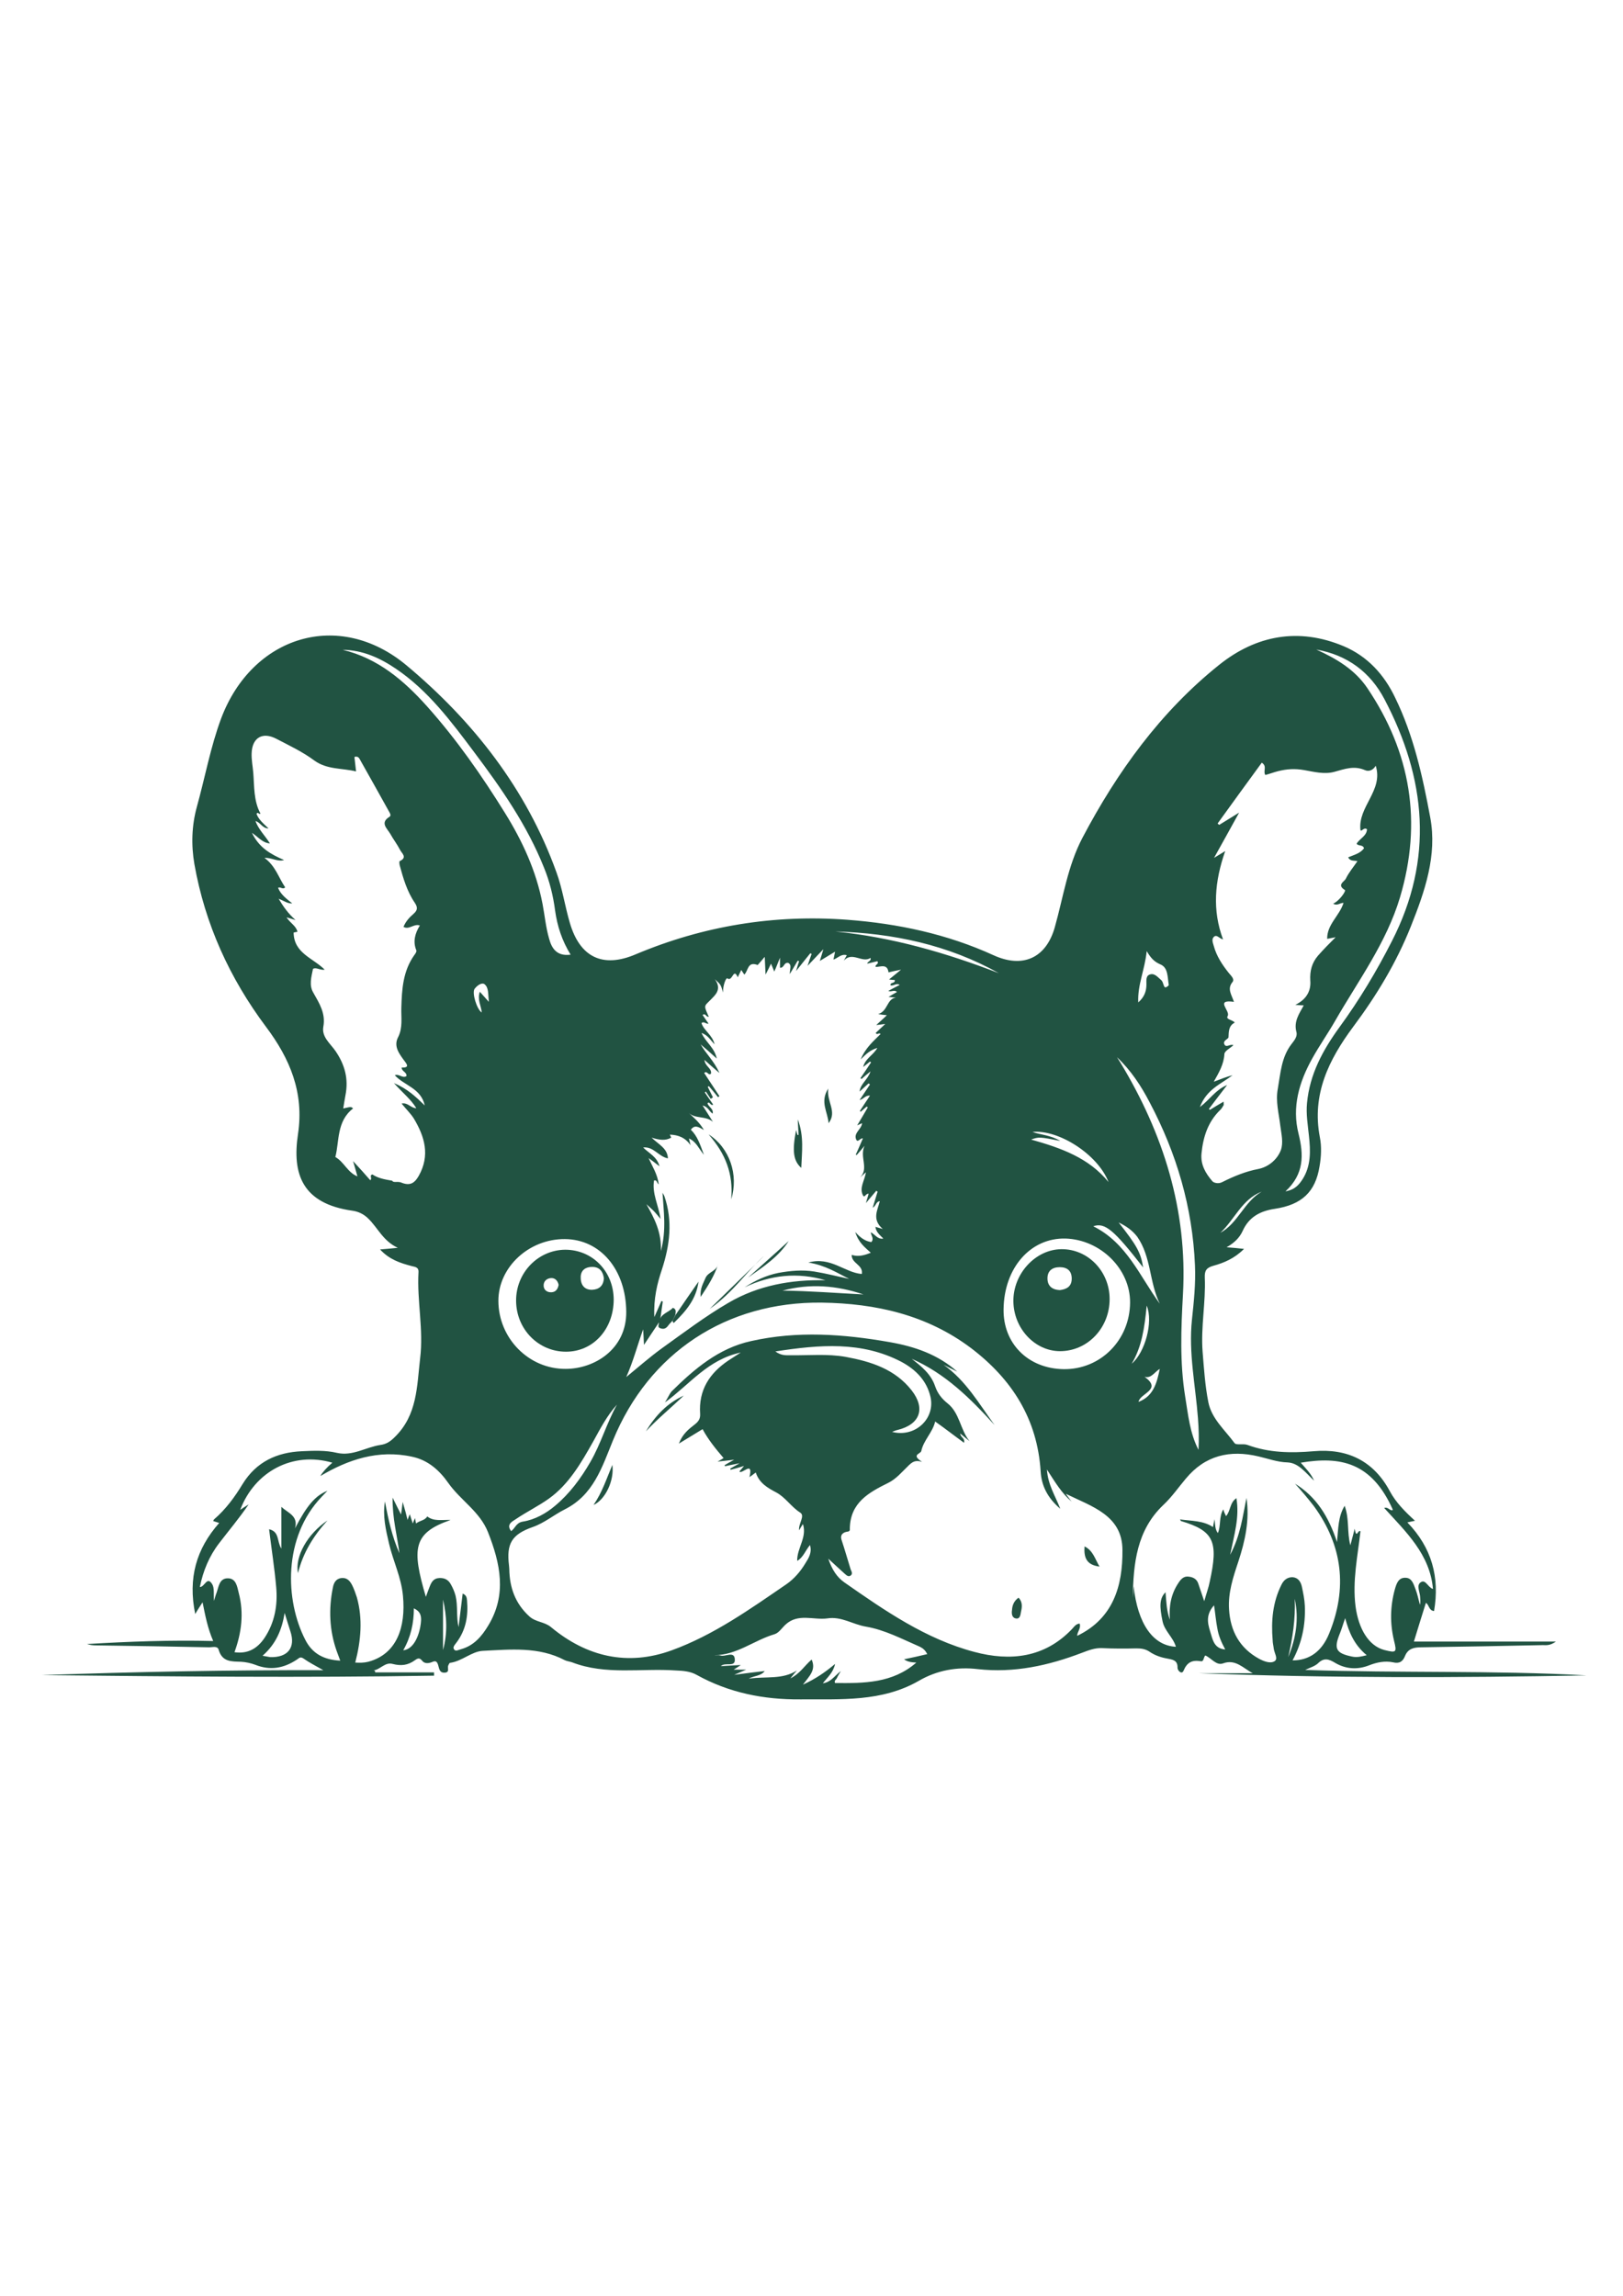<?xml version="1.0" encoding="utf-8"?>
<!-- Generator: Adobe Illustrator 24.2.3, SVG Export Plug-In . SVG Version: 6.00 Build 0)  -->
<svg version="1.1" id="Layer_1" xmlns="http://www.w3.org/2000/svg" xmlns:xlink="http://www.w3.org/1999/xlink" x="0px" y="0px"
	 viewBox="0 0 595.3 841.9" style="enable-background:new 0 0 595.3 841.9; fill: #215342;" xml:space="preserve">
<g>
	<path d="M137.6,613.3c7.2,0,14.4,0,21.6,0c0,0.4,0,0.8,0,1.2c-48,0.8-95.9,0.3-143.9-0.2c34.3-1.2,68.6-1.9,103.3-1.8
		c-2.8-1.6-5.2-2.8-7.3-4.3c-1.2-0.8-1.6-0.1-2.4,0.4c-4.8,3.2-9.8,4.1-15.3,1.9c-1.6-0.6-3.5-1-5.2-1.1c-3.5-0.1-6.9,0.1-8.2-4.4
		c-0.4-1.5-2.2-0.9-3.4-0.9c-13.8-0.3-27.6-0.5-41.5-0.7c-1.1,0-2.2-0.1-3.4-0.5c15.3-0.9,30.6-1.5,46.3-1.1
		c-2-4.6-2.9-9.2-3.9-14.2c-0.9,1.4-1.6,2.4-2.7,4.3c-2.7-13.2,0.4-23.9,8.8-33.4c-0.9-0.3-1.5-0.5-2.2-0.7c0.1-0.3,0.2-0.5,0.3-0.6
		c4.3-3.7,7.6-8.2,10.5-13c5-8.1,12.5-11.6,21.7-12c4.3-0.2,8.7-0.4,12.9,0.6c5.7,1.3,10.6-2.1,15.9-2.9c2.2-0.3,3.6-1.2,5.3-2.9
		c8.3-8.1,8.1-18.6,9.3-28.9c1.3-10.6-1.2-21-0.6-31.6c0.1-1.9-1.4-1.9-2.5-2.2c-4.2-1.1-8.2-2.4-11.6-6.1c2.2-0.2,3.8-0.3,6.5-0.6
		c-5.4-2.5-7.3-7.3-10.8-10.7c-1.6-1.6-3.6-2.6-5.8-2.9c-18.5-2.6-22.2-13.5-20-28.1c2.3-15.3-3-27.7-11.7-39.3
		c-13.4-17.9-22.4-37.7-26.3-59.7c-1.2-7-1-14.1,0.9-21c3-10.8,5-21.9,8.9-32.4c11.4-30.3,43.2-40.2,68-19.5
		c24.4,20.4,44,45.3,55,75.9c2.2,6,3.1,12.4,4.9,18.5c3.7,12.7,12.1,16.7,24.1,11.6c24.9-10.5,50.9-14.7,77.7-12.7
		c18.5,1.4,36.5,5.2,53.6,13c10.7,4.9,19.3,1.1,22.5-10.3c3.1-11,4.7-22.4,10.1-32.7c12.8-24.3,28.7-46.3,50.2-63.5
		c13.5-10.8,29.1-13.8,45.7-6.8c8.7,3.7,14.8,10.4,18.8,18.8c6.8,13.9,10.1,28.9,12.9,44c2.6,13.9-2,27.1-7.1,39.9
		c-5.3,13.3-12.6,25.4-21.2,36.9c-8.9,12-15.2,24.7-12.2,40.4c0.7,3.5,0.5,7.2-0.1,10.7c-1.5,9.4-6.5,14.1-16.4,15.6
		c-5.4,0.8-9.5,3-11.8,8.1c-1.1,2.4-2.9,4.3-5.9,6c2.4,0.2,4,0.3,6.4,0.6c-3.5,3.5-7.3,5.1-11.3,6.2c-2.5,0.7-3.2,1.8-3.1,4.3
		c0.4,9.1-1.5,18.1-0.8,27.2c0.5,6.2,0.9,12.4,2.1,18.5c1.2,6.1,6.1,10.2,9.6,15c0.6,0.9,3.3,0.1,4.8,0.7c7.9,2.9,15.9,3,24.2,2.3
		c12.4-1.1,22,3.5,28,14.7c2.2,4.1,5.5,7.4,9.2,10.8c-1.1,0.2-1.8,0.4-2.8,0.6c9,9.3,11.9,20.1,9.8,32.5c-2-0.2-1.7-2.2-3-3
		c-1.4,4.5-2.8,8.9-4.4,14.2c17.3,0,34.1,0,52.1,0c-2.3,1.6-3.6,1.3-4.8,1.3c-14.9,0.3-29.7,0.6-44.6,0.8c-2.8,0-4.9,0.5-6,3.3
		c-0.8,1.9-2,2.8-4.4,2.2c-2.9-0.6-5.9,0-8.7,1.1c-4.3,1.7-8.6,1.4-12.5-0.9c-2.3-1.4-4.1-2-6.3,0.2c-1.1,1-2.7,1.5-4.7,2.4
		c34.7,1.2,69,0.1,103.2,2c-47.5,0.9-94.9,1-142.4-0.8c6.7,0,13.4,0,20,0c-3.5-1.8-6.3-5.3-10.9-3.6c-2.5,0.9-4.2-1.9-6.5-2.9
		c-0.7,0.6-0.5,2.4-1.7,2.1c-3.2-0.5-5,0.4-6.3,3.5c-0.6,1.5-2.2,0-2.2-1.1c0.1-2.9-2-3-3.9-3.4c-2.3-0.4-4.5-1.2-6.4-2.5
		c-1.5-1-3-1.2-4.8-1.2c-4.2,0.1-8.4,0.1-12.6-0.1c-2.7-0.1-4.9,0.8-7.3,1.7c-12.3,4.7-24.9,7.5-38.3,6c-7.5-0.9-14.9,0.4-21.6,4.3
		c-13.6,7.8-28.6,6.7-43.5,6.8c-13.4,0.1-26.1-2.4-38-9c-2.3-1.3-5-1.5-7.6-1.6c-12.7-0.9-25.7,1.8-38.1-3c-0.9-0.3-1.9-0.4-2.7-0.8
		c-9.5-5-19.9-3.9-30-3.4c-4.1,0.2-7.6,3.8-12,4.4c-0.3,0-0.5,0.6-0.7,1c-0.4,0.9,0.7,2.5-1.3,2.6c-2,0.1-2-1.6-2.4-2.8
		c-0.4-1.3-0.9-1.7-2.2-1.1c-1.2,0.5-2.7,0.7-3.6-0.4c-1-1.3-1.7-1-2.8-0.2c-2.5,1.8-5,2.1-8.1,1.3c-2.8-0.8-4.6,2.2-7.2,2.4
		C137.6,612.5,137.6,612.9,137.6,613.3z M241.6,434.3c-0.7-0.3-0.5-1.7-1.7-1.4c-0.8,4.7,1.6,9,2.4,14.1c-1.2-1.4-1.9-2.3-2.7-3.1
		c-0.8-0.8-1.7-1.5-2.5-2.3c2.9,5.2,5.6,10.2,5.3,17.2c2.1-7.8,1-14.6,0.6-21.4c0.2,0.4,0.5,0.8,0.7,1.3c3.1,9,2,17.9-0.9,26.8
		c-1.8,5.3-3.1,10.8-2.8,17.5c1.1-2.5,1.9-4.2,2.6-5.9c0.2,0.1,0.3,0.1,0.5,0.2c-0.3,2.4-0.7,4.7-1,7.1c-0.1,0.1-0.2,0.3-0.3,0.4
		c-1.7,2.6-3.5,5.2-5.6,8.4c-0.1-2.4-0.2-4.1-0.3-5.7c-2.1,5.8-3.6,11.7-6.2,17.5c4.5-3.7,8.6-7.3,13-10.5
		c8.1-5.8,16-11.8,24.6-16.8c10.8-6.3,22.9-8.5,35.5-8.2c-10.2-3-20.1-2-29.7,2.6c3.9-2.5,7.9-4.4,12.4-5.3
		c4.4-0.8,8.8-1.2,13.2-0.5c4.3,0.7,8.5,1.8,12.8,2.7c-4.5-2.2-8.7-5-15-6c8.2-2.3,13.3,3.7,19.6,4.2c0.6-3.4-3.8-3.8-3.7-7
		c2.5,0.8,4.8,0.1,7-0.8c-2.2-2-4.5-3.7-5.7-7.6c2.1,2.4,3.9,3.4,5.9,3.7c1.1-1.3-0.1-2.3-0.2-3.6c1.6,0.8,2.5,2.7,4.6,2.3
		c-1.3-1.3-2.7-2.4-2.9-4.3c0.7,0.2,1.2,0.4,2.7,0.8c-4.1-3.5-1.9-6.9-1.1-10.2c-1.5,0.2-1.3,1.7-2.6,2.4c0.7-2.2,1.2-4.1,1.8-5.9
		c-0.2-0.1-0.3-0.2-0.5-0.3c-1,1.2-2,2.4-3.8,4.5c0.6-1.9,0.8-2.7,1-3.4c-1-0.3-1.5,1.8-2.1,0.5c-1.4-2.8,0.7-5.4,1.1-8.4
		c-0.8,0.7-1.4,1.3-2.1,1.9c3.3-3.4-0.3-7.4,1.6-11.6c-1.3,1.6-2.1,2.5-2.9,3.4c-0.1-0.1-0.2-0.1-0.3-0.2c0.9-1.9,1.7-3.9,2.6-5.9
		c-0.9-0.3-1.8,1.6-2.4,0.5c-1.2-2.5,1.9-3.8,2.1-6.1c-0.5,0.2-0.9,0.4-1.8,0.8c1.5-2.5,2.7-4.5,3.9-6.6c-0.1-0.1-0.3-0.2-0.4-0.3
		c-0.7,0.6-1.5,1.3-2.2,1.9c-0.1-0.1-0.2-0.2-0.3-0.3c1.2-1.8,2.4-3.7,3.7-5.6c-1.7-0.2-2.3,1.3-3.8,1.6c1.4-2.1,2.6-3.9,3.8-5.7
		c-0.2-0.1-0.3-0.3-0.5-0.4c-1,0.9-2.1,1.9-3.3,3c0.3-2.9,3-4.3,4-7.4c-1.5,1.2-2.4,2-3.3,2.8c-0.1-0.1-0.2-0.2-0.4-0.3
		c1.3-1.9,2.6-3.8,3.9-5.8c-0.1-0.1-0.3-0.2-0.4-0.3c-0.7,0.6-1.5,1.2-2.5,2c0.8-3.2,3.7-4.3,5.2-7c-2.6,0.8-4,2.1-6.1,4.2
		c1.8-4.3,4.7-6.7,7.3-9.3c-0.7-0.7-1.2,0.6-1.8-0.4c1-1,2.1-1.9,3.5-3.3c-1.4,0.2-2.2,0.3-3.3,0.4c1.4-1.3,2.6-2.3,3.9-3.6
		c-1.2-0.1-1.9-0.2-3.2-0.4c3.6-1.1,3.1-5.5,6.5-6.1c-0.7,0-1.5-0.1-2.7-0.2c1.3-0.8,2.2-1.3,3.1-1.8c-1-1-2,0.1-3.2-0.4
		c1.5-0.8,2.8-1.5,4.2-2.2c-1.3-0.9-2.3,0.6-3.4,0.1c-0.1-1.2,1.8-0.5,1.6-1.9c-0.6,0-1.2-0.1-2.1-0.2c1.5-1.2,2.7-2.2,4.4-3.6
		c-2,0.4-3.5,0.7-4.6,1c-0.4-3.3-2.9-2-4.7-2c-0.4-0.9,1.4-1,0.6-2.1c-1.2,0.3-2.4,0.6-3.7,0.9c0.1-0.9,1.6-0.9,1.2-2.1
		c-3.1,2-6.7-2.5-9.8,1c0.3-0.6,0.7-1.2,1.1-2c-2.1-0.6-3.3,1.1-4.9,1.6c0.2-1,0.4-1.8,0.6-2.9c-1.9,1.2-3.5,2.1-5.6,3.4
		c0.5-1.5,0.7-2.3,1.3-4.3c-2.3,2.4-3.8,4-5.8,6.1c0.6-1.9,1.1-3.2,1.5-4.4c-0.2-0.1-0.3-0.1-0.5-0.2c-1.5,1.9-3.1,3.8-5.2,6.5
		c0.5-1.8,0.8-2.7,1.1-3.6c-0.2-0.1-0.4-0.1-0.5-0.2c-0.9,1.5-1.8,3.1-2.9,4.9c-0.1-1.7,0.9-3.3-0.6-4.1c-1.7-0.2-1.4,1.9-3,1.8
		c0-1,0-1.9,0-3.7c-0.9,2.2-1.4,3.6-2.1,5.1c-0.4-1.1-0.8-1.9-1.2-2.9c-0.7,1.5-1.3,2.7-2,4c-0.1-2-0.2-3.9-0.3-6.5
		c-1.3,1.5-2.1,2.5-2.6,3c-3.8-1.5-3.4,2.2-4.9,3.5c-0.3-0.5-0.7-1-1.1-1.7c-0.5,1.1-0.9,1.8-1.3,2.7c-1.6-3.8-1.9,1.8-3.8,0.4
		c-0.5-0.4-1.7,2.7-1.6,5.2c-0.8-2.9-0.8-2.9-3-4.9c2.8,3.8-0.1,6-1.4,7.4c-2.2,2.3-2.8,2-1.3,5.3c0.1,0.3,0.3,0.7,0.5,1
		c-1,0.4-1.1-1.4-2.3-0.6c0.7,1,1.4,2,2.2,3.2c-1,0.2-1.7-1-2.6-0.2c0.9,2.8,4,4.3,4.8,7.8c-1.6-1.7-2.5-3.4-4.8-4.2
		c1.6,3.5,4.8,5.4,5.6,9.4c-2.2-2-4-3.6-5.9-5.2c1.9,3.4,4.8,5.9,6.9,10.5c-2.4-2-3.8-3.3-5.5-4.8c0.2,2.4,2.7,3,2.4,5
		c-1,1-1.4-1.3-2.5-0.2c1.9,2.8,3.7,5.7,5.6,8.5c-0.2,0.1-0.4,0.2-0.5,0.4c-1.1-1.4-2.2-2.7-3.4-4.1c-0.1,0.1-0.3,0.2-0.4,0.3
		c0.6,1.3,1.3,2.5,1.9,3.8c-0.3,0.2-0.5,0.4-0.8,0.6c-0.6-0.9-1.2-1.8-1.8-2.7c-0.1,0.1-0.2,0.2-0.4,0.3c1,1.5,2.1,3,3.1,4.5
		c-1.1,0.6-1.2-1.4-2.1-0.5c0.4,1.4,2.3,2,1.9,3.8c-1.3-0.8-1.6-2.5-3.7-3c1.4,2.2,2.6,4.1,3.8,6c-2.7-2.3-6.5-1-8.9-3.3
		c1.9,1.8,3.9,3.4,5.6,6.3c-2.1-1.2-3.4-2-4.8-0.1c2.4,2.3,3.4,5.4,4.8,9.2c-2-2.4-2.8-4.8-5.5-6c0.3,1.1,0.4,1.8,0.6,2.5
		c-1.9-2.8-4.5-3.8-7.6-3.9c0.2,0.4,0.4,0.9,0.5,1.1c-2.1,1.2-4.3,0.9-7.2,0c2.7,2.6,5.8,3.9,6,7.6c-3.4-0.6-5.2-4.4-9.1-4
		c2.2,2.2,5.1,3.4,6,6.9c-1.5-1.2-2.8-2.1-4-3C239.3,427.8,241.2,430.7,241.6,434.3z M384,538.9c0.4,5.7,3,9.5,4.9,14.4
		c-4.7-4-6.9-8.5-7.2-13.7c-1.2-19.2-10.5-33.8-25.5-45.2c-16.2-12.2-34.9-16.4-54.8-16.7c-34.9-0.4-63.4,18.3-76.6,50.6
		c-4,9.8-7.1,19.9-17.6,25.2c-4,2-7.5,5-11.8,6.5c-7.7,2.7-9.7,6.1-8.7,14.1c0,0.4,0.1,0.8,0.1,1.3c0.1,6.8,2.2,12.7,7.4,17.4
		c2.3,2.1,5.5,1.9,7.9,3.9c13.1,10.9,28.1,14.4,44.3,8.5c15.4-5.6,28.7-15.1,42-24.2c2.9-2,5.2-4.7,7-7.7c1.2-1.9,2.5-3.9,1.7-6.7
		c-1.7,2-2.5,4.6-4.7,5.8c-0.1-4.7,3.7-8.6,2.1-13.5c-0.5,0.8-0.9,1.4-1.4,2.3c-0.3-2.5,2.3-5.3,0.4-6.5c-3.3-2.1-5.4-5.6-8.8-7.4
		c-3.2-1.7-6.2-3.4-7.5-7.3c-0.9,0.7-1.6,1.2-2.3,1.7c1.5-6.4-2.8-0.8-3.7-2.1c0.5-0.6,1-1.1,1.7-2c-1.9,0.6-3.4,1-4.9,1.4
		c-0.1-0.1-0.1-0.3-0.2-0.4c0.8-0.5,1.6-0.9,3.5-2c-2.6,0.5-4,0.8-5.4,1.1c0-0.1-0.1-0.3-0.1-0.4c0.8-0.5,1.7-1,3.5-2
		c-2.6,0.3-4,0.5-6.1,0.7c1.3-0.7,1.9-1.1,2.2-1.3c-2.9-3.4-5.6-6.7-7.7-10.6c-2.8,1.7-5.4,3.3-8.7,5.3c1.4-3.6,3.6-5.3,5.8-7
		c1.4-1.1,2.1-2.1,2-3.9c-0.6-8.7,3.4-14.9,10.4-19.6c1.1-0.7,2.3-1.5,4.5-2.9c-12.1,2.6-18.5,11.5-27.8,18.3c1.3-2.1,1.7-3.2,2.4-4
		c8.4-8.3,17.3-15.9,29.2-18.5c16.9-3.8,33.9-2.6,50.9,0.4c9.1,1.6,17.6,4.5,24.7,10.8c-1.7-0.8-3.4-1.7-5-2.5
		c8.2,5.8,13,14.3,18.7,22.1c-8.9-9.8-18.1-18.9-30.4-24.3c3.6,2.8,7.1,5.6,8.6,10.1c0.9,2.6,2.4,4.5,4.5,6.2
		c4.5,3.5,4.7,9.7,8.1,13.9c-1.1-0.9-2.1-1.7-3.4-2.8c0.1,1.5,1.8,1.6,1.4,3.4c-3.6-2.6-6.9-5.2-10.6-7.8c-0.9,4-4.3,6.9-5.1,10.9
		c-0.5,1.1-3.7,1.3,0.3,3.9c-2.5-0.8-3.6,0.1-4.8,1.2c-2.4,2.3-4.7,5.1-7.6,6.5c-7.3,3.6-13.9,7.3-14.1,16.7c0,0.4,0.2,1.1-0.9,1.2
		c-1.5,0.2-2.8,1.1-2.1,3.1c1.2,3.6,2.2,7.2,3.3,10.7c0.3,0.8,0.9,1.6,0,2.3c-0.9,0.6-1.6-0.2-2.2-0.7c-1.8-1.6-3.6-3.3-6-5.5
		c1.4,4.1,3.2,6.8,5.9,8.7c14.9,10.4,29.9,20.8,47.7,25.5c13.1,3.5,25.8,2.2,35.9-8.5c0.7-0.8,1.4-1.8,2.7-1.9
		c0.6,1.7-0.9,3-0.9,4.5c13.3-6.4,16.7-18.4,16.6-31.4c0-12.8-11.2-16-20.8-20.7c0.9,1.2,1.5,2.1,2.2,2.9
		C389.5,547.7,387.1,543.7,384,538.9z M102.2,329.6c1.8,3,3.5,5.4,6.2,7.8c-1.4-0.4-2.2-0.7-3.3-1c1.4,2.2,3.5,3.1,4,5.3
		c-0.7,0.1-1.4,0.3-1.4,0.3c0.1,7.6,7.1,9.3,11.4,13.6c-1.7,0.3-3.1-1-4.3-0.3c-0.6,3-1.5,6,0.1,8.7c2.2,3.9,4.6,7.6,3.7,12.5
		c-0.7,3.8,2.6,6.2,4.5,9c3.4,5,4.8,10.2,3.6,16.2c-0.3,1.5-0.5,3-0.8,4.8c0.8-0.2,1.3-0.3,1.8-0.4c0.6-0.1,1.2-0.3,1.8,0.4
		c-6.1,4.7-5,12.1-6.5,17.8c3.2,1.8,4.5,5.7,8.1,7.1c-0.5-1.9-1-3.5-1.6-5.6c2.4,2.6,4.4,4.8,6.3,7c0.9-0.6-0.5-1.8,0.8-2.1
		c2.1,1.4,4.4,1.8,7.3,2.3c0.2,0.8,1.9,0.2,3.1,0.6c3.3,1.4,5,0.4,6.6-2.4c4.2-7.5,2.2-14.3-1.8-21c-1.2-1.9-2.9-3.5-4.5-5.5
		c2.3-0.5,3.4,1.7,5.4,1.7c-2-3.3-5-5.6-8.2-9.2c5,2.1,8,5,11.3,8.2c-1.4-6.4-7.6-7.3-11-11.1c1.6-0.6,2.9,1.3,4.3,0.3
		c0.1-1.5-1.7-1.6-1.8-3.1c2.9,0.1,2.1-1.1,1-2.5c-1.9-2.6-4-5.3-2.3-8.6c1.8-3.5,1.1-7.3,1.2-10.7c0.2-7,0.6-13.6,4.8-19.5
		c0.4-0.5,0.9-1.3,0.7-1.7c-1.3-3.2-0.5-6.2,1.3-9.1c-2.2-0.8-3.9,1.7-6,0.5c0.8-2,2.2-3.5,3.6-4.7c1.6-1.4,1.7-2.4,0.5-4.2
		c-2.8-4.1-4.2-8.9-5.5-13.7c-0.1-0.5-0.2-1.4,0-1.5c3-1.4,0.7-2.9,0.1-4.2c-1.1-2.1-2.5-3.9-3.6-5.9c-1.2-2-3.8-4-0.2-6.2
		c0.6-0.4,0.2-1.2-0.1-1.7c-3.6-6.5-7.2-12.9-10.8-19.3c-0.3-0.6-0.8-1.3-2-0.9c0.2,1.7,0.4,3.4,0.6,5.3c-5.3-1.3-10.6-0.6-15.3-4
		c-4.3-3.2-9.2-5.5-14-8c-5-2.6-8.8-0.4-9,5.3c-0.1,2.4,0.4,4.8,0.6,7.2c0.4,5,0.1,10.2,2.6,14.9c-0.3,0.7-1-0.9-1.4,0.2
		c0.8,2.1,2.6,3.6,4.4,5.3c-2.3,0-2.9-2.2-4.8-2.7c1.2,3.2,3.5,5.3,5.3,8.2c-2.7-0.2-4.1-2.2-6.6-3.9c2.7,5.6,7,7.9,11.8,10
		c-2.5,0.7-4.4-0.9-7.2-0.8c4.1,3,5.2,7.3,7.6,10.8c-0.9,1-1.8-0.4-2.6,0.2c1,2.5,3.1,4,5.2,5.7
		C105.4,331.4,104.1,330.3,102.2,329.6z M448.8,404c0,0.9,0.1,1.1,0,1.3c-0.4,0.6-0.7,1.3-1.3,1.8c-4.5,4.4-6.2,9.9-6.8,15.9
		c-0.4,4.1,1.5,7.3,4,10.2c0.4,0.5,2.1,1.1,3.6,0.3c4.2-2.1,8.5-3.9,13.2-4.8c3.6-0.7,6.9-3.3,8.3-6.9c1-2.8,0.2-5.9-0.2-9
		c-0.5-4.4-1.8-8.9-0.9-13.6c1-5.7,1.3-11.5,5-16.3c1-1.3,2.3-2.8,1.8-4.5c-1-3.8,1-6.6,2.7-9.7c-0.8,0-1.4-0.1-3.1-0.2
		c4.4-2.1,5.8-5.5,5.5-8.9c-0.2-3.6,0.6-6.5,2.8-9.1c2-2.3,4.2-4.5,6.5-6.8c-1.1,0.2-2,0.4-3.1,0.6c-0.1-5.3,4.5-8.4,6-13.2
		c-1.4,0-2.3,1.2-3.8,0.3c2.5-1.2,4.8-4.8,4.3-5c-3.1-1.9-0.2-3.1,0.3-4.1c1.1-2.3,2.8-4.3,4.3-6.5c-1.3-0.3-2.7,0.1-3.4-1.4
		c2.1-0.9,4.4-1.4,5.8-3.3c-0.4-1.5-2.1-0.7-2.7-1.7c1.1-1.9,3.7-2.8,3.8-5.3c-1.2-0.9-2,1.1-2.4,0.3c-1-8.6,8.5-14.5,5.6-23.6
		c-0.9,1.6-2.5,2.3-4,1.6c-3.9-1.7-7.4-0.4-11,0.6c-3.8,1.1-7.8,0-11.3-0.6c-3.4-0.6-6.3-0.4-9.5,0.4c-1.6,0.4-3.1,1-4.7,1.4
		c-0.9-1.5,0.8-3.2-1.3-4.5c-5.4,7.4-10.8,14.8-16.2,22.3c0.2,0.2,0.4,0.3,0.6,0.5c2.1-1.3,4.2-2.6,7.3-4.5
		c-3.2,5.8-5.9,10.7-9.2,16.6c1.8-1.1,2.6-1.6,4.1-2.5c-3.9,11.1-4.8,21.7-0.8,32.4c-1.4-0.3-2.3-2-3.4-0.9c-0.9,0.9-0.3,2.2,0,3.3
		c1,3.7,3.1,6.9,5.5,9.9c0.8,1,2.2,2.2,1.4,3.3c-2.1,2.5-0.4,4.6,0.5,7.3c-7.2-1-1.2,3.3-2.3,5.2c-0.8,1.3,1.7,1.3,2.6,2.4
		c-2.3,1.2-2.2,3.3-2.3,5.4c-0.1,0.7-2.2,1.2-1.5,2.6c0.7,1.4,2.1-0.3,3.3,0.3c-1.2,1.1-3.2,2.1-3.3,3.2c-0.2,3.8-2,6.8-3.9,10.2
		c1.4-0.5,2.6-1,3.7-1.4c1.1-0.4,2.1-0.7,3.2-1c-4.3,3.3-9.5,5.1-12,11.7c3.8-2.9,5.7-6.3,10-8.1c-2.6,3.4-4.7,6.1-6.7,8.8
		c0.1,0.1,0.3,0.2,0.4,0.3C445.4,406,446.9,405.1,448.8,404z M449.7,556c1.7-1.9,1.3-4.9,3.8-6.6c1.2,7-0.8,13.4-2.3,20.8
		c3.8-7.1,4.6-14.1,6-20.9c1.2,8.1-0.5,15.8-3,23.4c-1.9,5.7-3.8,11.4-3.4,17.5c0.5,8,3.9,14.2,11,18.1c1.7,0.9,4.1,1.9,5.7,0.9
		c1.4-0.9-0.1-3-0.3-4.6c-0.1-1-0.4-2.1-0.4-3.1c-0.6-7,0-13.9,3.2-20.3c0.8-1.7,2.2-2.9,4.2-2.8c2,0.2,2.9,1.7,3.3,3.4
		c0.5,2.4,1,4.7,1.1,7.1c0.3,7-1.1,13.7-4.5,20c6.1,0,10.7-3.2,13.4-9.8c6.8-16.6,5-32.3-5.6-46.8c-1.1-1.4-2.2-2.8-3.4-4.2
		c-1.1-1.3-2.3-2.7-3.5-4c7.8,4.8,12.3,12,15.4,21.4c0.5-5.1,0.4-9.3,2.8-13.3c1.8,4.9,0.8,9.6,2.1,14.5c0.6-2.2,1-3.8,1.6-6.1
		c0.6,4.1,1.3,0,2.1,1c-1,9-3,18.1-1.8,27.5c1.1,8.2,4.8,14.5,10.6,16c4.4,1.1,4.6,0.9,3.5-3.5c-1.5-6.3-1.4-12.5,0.3-18.7
		c0.6-2.1,1.3-4.4,3.9-4.3c2.4,0,3,2.4,3.7,4.2c0.7,1.8,1.1,3.8,1.6,5.7c0.3-1,0.1-1.9,0.1-2.7c0-1.9-1.6-4.5,0.3-5.6
		c1.7-1.1,2.6,2,4.4,2.5c-1.1-12.7-9.9-20.9-17.9-29.7c1.6-0.5,2.1,1.3,3.2,0.7c-7.8-17.6-19.4-19.7-33.8-17.3
		c1.7,2,3.6,3.7,4.9,6.6c-3.2-3-5.7-6.5-9.7-6.7c-3.8-0.1-7.2-1.4-10.7-2.2c-10.5-2.5-19.6-0.4-26.7,8.2c-2.7,3.2-5.1,6.7-8.2,9.6
		c-9.8,9.3-11,21.5-11.2,34c0.1-1.2,0.2-2.4,0.3-4.2c1.5,13.8,7.1,21.8,15.5,22.2c-1-3.5-4.2-5.8-4.9-9.4c-1.1-5.3-1.2-8.3,1.1-10.6
		c0.3,3.6,0.4,6.9,1.6,10.1c-0.4-4.9,0.4-9.5,3.2-13.6c0.9-1.4,2-2.5,3.8-2.2c1.7,0.2,3,1,3.5,2.8c0.6,1.8,1.2,3.6,2.1,6.2
		c0.8-2.9,1.6-5,2-7.1c3.3-14.9,1.5-18.7-10.5-22.3c-0.1,0-0.1-0.2-0.4-0.6c4.3,0.6,8.5,0.4,12.1,2.8c0.1-0.7,0.3-1.4,0.6-2.9
		c0.2,2.3,0.2,3.8,1.2,5.1c1.2-2.7,0.3-5.9,2-8.7C448.9,554.4,449.3,555.2,449.7,556z M121.9,536.4c-14.4-4.2-28.4,3.1-33.8,17.3
		c1-0.7,2-1.3,3.1-2c-3.4,5-7.2,9.5-10.8,14.2c-3.7,4.8-5.9,10.2-7.1,16.1c1.8,0,2.6-4.1,4.5-1.1c0.9,1.4,0.5,3.7,0.7,6.2
		c0.4-1.4,0.6-2.2,0.9-2.9c0.8-2.2,1-5.3,4-5.4c3.3-0.1,3.6,3.2,4.2,5.5c1.9,7.3,1,14.5-1.6,21.6c5,0.7,8.4-1.4,11-5.2
		c3.8-5.7,4.9-12.1,4.3-18.7c-0.6-6.9-1.7-13.8-2.6-21.2c3.9,0.9,2.8,4.5,4.5,7.1c0-5.3,0-10.1,0-15.3c2.5,2.3,6.3,3.3,5,7.9
		c4.3-8.3,7.4-12,11.9-13.8c-0.8,0.9-1.5,1.5-2.1,2.2c-14.2,14.8-13.5,38-6,52.5c2.6,5.1,6.9,7.3,12.8,7.6c-0.5-1.4-0.9-2.4-1.3-3.5
		c-2.7-7.6-3-15.5-1.4-23.3c0.3-1.7,1.1-3.3,3.2-3.5c2-0.2,3.1,1.1,3.9,2.7c0.7,1.4,1.2,2.9,1.7,4.4c2.2,7.9,1.5,15.8-0.6,23.9
		c1.7,0.1,3.2,0.1,4.8-0.3c10.4-2.8,13.8-12.6,12.7-24.2c-0.6-6.7-3.6-12.7-5.1-19.1c-1.2-5.1-2.4-10.2-1.5-15.5
		c1.2,6.5,2.6,12.9,5.3,19c-0.8-6.4-2.6-12.7-2.5-20.4c1.3,2.6,2,4.1,3.1,6.2c0.2-1.6,0.4-2.6,0.6-4.6c0.8,2.7,1.3,4.5,1.8,6.6
		c0.3-0.9,0.5-1.4,0.8-2.1c0.4,1.3,0.7,2.2,1.1,3.4c0.3-0.8,0.5-1.2,0.8-2c0.2,1,0.3,1.6,0.4,2c1.3-1.1,3.3-1.1,4.1-2.6
		c2.4,1.9,5.3,1.2,8.6,1.3c-13.9,4.8-14.3,10.5-9.1,28.2c0.6-1.6,1-2.8,1.5-4c0.6-1.5,1.4-2.8,3.4-2.9c1.9-0.1,3.3,0.6,4.2,2.2
		c0.8,1.4,1.4,2.8,1.8,4.3c0.9,3.8,0.2,7.7,1.1,11.5c0.5-4.1,1-8.1,1.5-12.3c1.5,0.6,1.5,1.7,1.6,2.5c0.5,5.6-0.4,10.9-3.9,15.5
		c-0.6,0.8-1.4,1.6-0.9,2.4c0.6,1,1.7,0.2,2.6,0c4.7-1.3,7.6-4.7,10-8.7c6.9-11.4,4.4-22.8-0.1-34.2c-3-7.6-10.1-11.7-14.6-18.1
		c-3.3-4.7-7.5-8.4-13.3-9.6c-12.4-2.7-23.5,1.1-33.6,7.1C118.3,539.9,119.9,538.1,121.9,536.4z M340.1,606.6
		c-0.7-1.4-1.5-2.1-2.7-2.7c-6.5-2.8-12.8-6.2-19.9-7.4c-4.7-0.8-8.9-3.8-14-3c-5.1,0.7-10.8-2-15.4,2.3c-1.3,1.2-2.4,3-4,3.5
		c-7.5,2.2-13.9,7.7-22.1,7.7c0.8,0.1,1.6-0.1,2.2,0.1c1.8,0.6,5-1.7,5.3,1.2c0.4,3.4-3.5,1.1-5.1,2.7c2.4-0.1,4.7-0.3,7.3-0.4
		c-0.9,0.6-1.4,1-2.6,1.7c1.8,0,2.9,0,4.6,0c-1.5,0.6-2.3,1-4.4,1.9c4.5-0.6,7.6-1,11.2-1.4c-1.5,1.9-3.6,1.6-5.9,2.8
		c6.5-0.9,12.4,0.4,17.7-3c-0.7,0.8-1.4,1.6-2.4,2.9c3.6-1.8,5.2-4.7,7.8-6.9c1.7,3.8-0.8,6-3.2,9.2c4.6-2.1,8.1-4.5,11.8-7.6
		c-0.7,3.2-2.7,4.8-4.5,7.1c2.9-0.4,4.1-2.5,6.6-4.5c-0.8,1.4-1.2,2-1.4,2.5c-0.2,0.6-1.2,1-0.7,1.9c10.6,0.1,21.1,0.1,29.8-7.5
		c-1.4-0.1-3-0.1-4.5-1.2C334.5,607.9,337.2,607.3,340.1,606.6z M368.1,480.1c-0.2,12.6,9,21.8,22,22c13.5,0.2,24.3-10.6,24.4-24.4
		c0.1-12.3-10.8-23.1-23.7-23.5C378,453.9,368.3,464.9,368.1,480.1z M207.2,454.4c-13.2-0.1-24.4,10.3-24.4,22.6
		c0,13.7,11.1,25.1,24.7,25c10.5,0,22.3-7.2,22.2-20.9C229.6,465.7,220.3,454.5,207.2,454.4z M482.8,238.2
		c7.3,3.3,14.1,7.3,18.7,14.1c16,23.7,20.2,49.3,12,76.8c-5,16.7-15.3,30.5-23.8,45.3c-2.7,4.7-5.8,9.1-8.4,13.8
		c-4.8,8.6-7.5,17.8-5,27.6c1.9,7.7,2.1,14.7-4.8,21.1c3.5-0.6,5-2.5,6.3-4.5c3.1-4.9,2.9-10.4,2.3-15.9c-0.4-4-1.1-7.9-0.7-12
		c1-10.6,5.8-19.4,11.9-27.8c7.3-10,13.6-20.5,19.2-31.5c15.5-30.2,12.6-59.7-2.7-88.8C502.6,246.5,494.2,240.2,482.8,238.2z
		 M409.7,387.7c0.4,0.6,0.8,1.3,1.2,1.9c15.8,26.1,24.7,54.2,23,85c-0.7,12.6-1.2,25,0.8,37.5c1.1,6.7,1.7,13.4,4.9,19.6
		c0.2-3.9,0.1-7.7-0.2-11.6c-0.9-12-3.5-24-2.2-36.2c0.7-6.6,1.4-13.2,1.1-19.9c-0.9-21.2-6.7-41-16.6-59.7
		C418.6,398.3,414.8,392.5,409.7,387.7z M209.3,350.1c-3.2-5.2-4.9-10.5-5.7-16.2c-0.7-5.4-2-10.7-4.1-15.8
		c-6.2-15.5-15.6-29-25.6-42.3c-8.4-11.2-16.8-22.5-28.6-30.5c-5.9-4-12.2-6.9-19.6-7c12.9,3.1,22.4,11.2,31,20.8
		c10.8,12.1,20,25.3,28.5,39c6.4,10.3,11.5,21.3,13.8,33.4c0.8,4.2,1.2,8.6,2.4,12.7C202.3,347.6,204.1,350.8,209.3,350.1z
		 M284.4,495.6c2.2,1.6,3.9,1.4,5.6,1.4c6.7,0.1,13.5-0.6,20.2,0.6c9.3,1.7,18.1,4.5,24.2,12.3c5.2,6.7,3,12.5-5.2,14.5
		c-0.6,0.1-1.1,0.4-2,0.7c8.5,2.2,15.9-4.9,14.1-12.8c-1.4-6.1-5.5-10.1-10.7-12.9C316,491.8,300.7,493.1,284.4,495.6z M226.3,515.1
		c-3.7,4.1-6.1,8.8-8.7,13.5c-4.4,7.8-8.9,15.7-16.3,21c-3.8,2.7-8.1,4.8-12.1,7.5c-1.4,0.9-3.6,2-1.7,4.4c1.5-1.1,1.8-3.1,4.3-3.5
		c4.4-0.7,8.5-3,11.8-5.8c5.3-4.4,9.5-10.1,12.9-16C220.4,529.5,222.5,521.9,226.3,515.1z M410.3,448.3c6.7,8.5,8.1,11,9,16.5
		c-10.7-13.7-14-16.6-18.3-15.1c12.3,6.1,17,18.3,24.4,28.4c-3.9-7.9-3.1-17.2-8.3-24.6C415.3,451.2,413.2,449.7,410.3,448.3z
		 M366.4,356.9c-18.6-10.4-38.8-14.7-60-15.3C327.2,343.7,347,349.4,366.4,356.9z M406.6,433.5c-3.9-10.1-18.2-19.3-27.9-18.4
		c3,1.1,6.5,1.1,10.2,3.3c-7.6-1.5-7.9-1.5-10.7-0.5C389.2,421,399.4,424.6,406.6,433.5z M96.3,607.2c1.3,0.2,2,0.4,2.8,0.5
		c6.5,0.2,9.4-3.5,7.4-9.5c-0.7-2.1-1.3-4.2-2.1-6.7C103.4,597.7,101.2,602.9,96.3,607.2z M420.6,348.8c-0.7,6.9-3.4,12.3-3.1,18.8
		c2.3-2,3-4.2,3-6.6c0-1.5-0.3-3.3,1.5-3.7c1.6-0.4,2.8,1.2,4,2.2c0.4,0.4,0.6,1.1,0.8,1.7c0.2,0.5,0.3,1.1,1,0.8
		c0.4-0.2,0.9-0.6,0.9-0.8c-0.5-2.8-0.2-6.3-3-7.5C423.4,352.7,422.2,351.5,420.6,348.8z M501.3,607c-4.5-3.7-6.5-8.3-7.9-13.6
		c-0.8,2.2-1.3,4.1-2.1,6c-2.1,5.3-1.2,6.9,4.6,8.1C497.7,607.9,499.3,607.5,501.3,607z M316.7,474.7c-9.8-3.3-19.6-4.1-29.7-1.4
		C296.9,473.4,306.8,474.2,316.7,474.7z M445.3,588.7c-3.6,4-2,7.6-1,11c0.7,2.4,1.5,4.9,5.1,5.2c-1.5-2.8-2.5-5.2-2.9-7.8
		C446,594.6,445.8,592,445.3,588.7z M147.9,605.2c3-0.3,5.2-3.5,6.2-8.3c0.8-4.2,0.3-5.8-2.3-7.1
		C151.8,595.2,150.7,600.3,147.9,605.2z M420.6,478.8c-0.8,8.2-1.8,15.1-5.5,21.3C419.9,496.1,423.1,484.9,420.6,478.8z
		 M179.3,367.4c-0.3-2.8,0-5.1-1.5-6.4c-1-0.9-2.8,0.4-3.7,1.6c-1.1,1.4,0.8,7.6,2.6,8.7c-0.2-2.4-1.7-4.7-0.7-7.6
		C177,364.8,177.8,365.7,179.3,367.4z M447.6,452.1c6.5-3.5,8.7-11.4,15.2-15.1C455.5,439.8,452.9,447.2,447.6,452.1z M162.5,605.1
		c1.7-6.2,1.4-12.4,0-18.5C162.5,592.7,162.5,598.9,162.5,605.1z M419.8,504.9c6.7,4.8-1.7,6-2.2,9.2c5.5-2.1,6.7-6.9,7.8-12.1
		C423.4,503.2,422.3,505.6,419.8,504.9z M474.9,586.3c0.3,7.5-0.8,14.5-2.4,21.4C475.3,600.9,476.5,593.9,474.9,586.3z"/>
	<path d="M246.7,484.3c-0.5,0.6-1.1,1.1-1.6,1.8c-0.7,1-1.6,1.5-2.9,1c-1.4-0.5-0.2-1.6-0.6-2.3c0.1-0.2,0.2-0.3,0.3-0.4
		c0.5-2.7,3.4-3.1,4.9-4.8c1.4,0.5,1,1.6,0.9,2.6C247.4,482.9,247.1,483.6,246.7,484.3z"/>
	<path d="M217.7,551.9c3.1-4.5,4.7-9.4,6.9-14.7C225.4,542.9,222,550,217.7,551.9z"/>
	<path d="M250.8,511.8c-4.6,4.4-9.6,8.5-13.9,13.1C240.3,519.3,244.6,514.6,250.8,511.8z"/>
	<path d="M403.3,574.5c-4.8-0.6-5.8-3.3-5.5-7.4C401,568.7,401.6,571.7,403.3,574.5z"/>
	<path d="M373.6,585.9c1.5,1.6,1.3,3.4,0.9,5.1c-0.2,1.1-0.3,2.9-2,2.5c-1.4-0.3-1.5-1.9-1.3-3.1
		C371.3,588.7,371.9,587.1,373.6,585.9z"/>
	<path d="M292.6,410.5c2.4,6.2,1.5,12.1,1.3,17.8c-2.9-2.6-3.4-6.1-1.9-13.9c0.2,0.7,0.3,1.2,0.5,1.8c0.1,0,0.3,0,0.4,0
		C292.8,414.5,292.7,412.8,292.6,410.5z"/>
	<path d="M246.7,484.3c0.4-0.7,0.7-1.4,1.1-2.1c2.8-4.1,5.6-8.2,8.4-12.2c-0.8,6.4-4.6,10.8-8.9,15
		C246.9,485.4,246.8,484.7,246.7,484.3z"/>
	<path d="M268.2,439.8c0.8-9.3-2-16.6-8.3-23.8C267.6,420.9,271,430.8,268.2,439.8z"/>
	<path d="M280.3,460.5c-6.2,5.5-11.3,13.4-20,19.5C267.8,472.7,274.4,466.3,280.3,460.5z"/>
	<path d="M303.9,411.9c-0.2-4-3.3-7.8-0.1-12.7C303.1,404,307.2,407.7,303.9,411.9z"/>
	<path d="M263.4,463.6c-1.3,4.1-3.6,7.8-6.4,12c-0.3-3.2,1-5,1.8-7C259.8,466.4,262.8,466.2,263.4,463.6z"/>
	<path d="M274.4,468.5c5-4.5,10-8.9,14.9-13.4C285.6,460.9,279.9,464.6,274.4,468.5z"/>
	<path d="M109.3,576.9c-1.2-6.1,3.5-14.4,10.8-19.3C115,563.2,111.1,569.5,109.3,576.9z"/>
	<path d="M407,476.4c0,10.6-8.1,19.1-18.2,19.1c-9.2,0-17-8.3-17.1-18.3c-0.1-10.1,8.1-19,17.6-19.1C399,458,407,466.2,407,476.4z
		 M388.8,473.1c2.3-0.3,4.3-1.2,4.3-4.2c0-2.9-1.7-4.2-4.4-4.2c-2.7,0-4.5,1.3-4.5,4.1C384.2,471.4,385.7,473,388.8,473.1z"/>
	<path d="M207.3,458.3c10,0,17.7,7.9,17.8,18.2c0,10.9-7.5,19.2-17.5,19.2c-10.1,0-18.2-8.2-18.3-18.6
		C189.2,466.8,197.3,458.4,207.3,458.3z M221.5,468.8c-0.3-2.4-1.5-4.2-4.3-4.2c-2.3,0-4.1,1.1-4.2,3.6c-0.1,2.7,1.1,4.8,4.1,4.8
		C219.6,472.9,221.3,471.7,221.5,468.8z M204.9,471.2c-0.3-1.5-1.3-2.6-2.8-2.5c-1.6,0.1-2.8,1.2-2.7,2.9c0.1,1.5,1.3,2.4,2.9,2.3
		C203.9,473.8,204.6,472.7,204.9,471.2z"/>
</g>
</svg>
